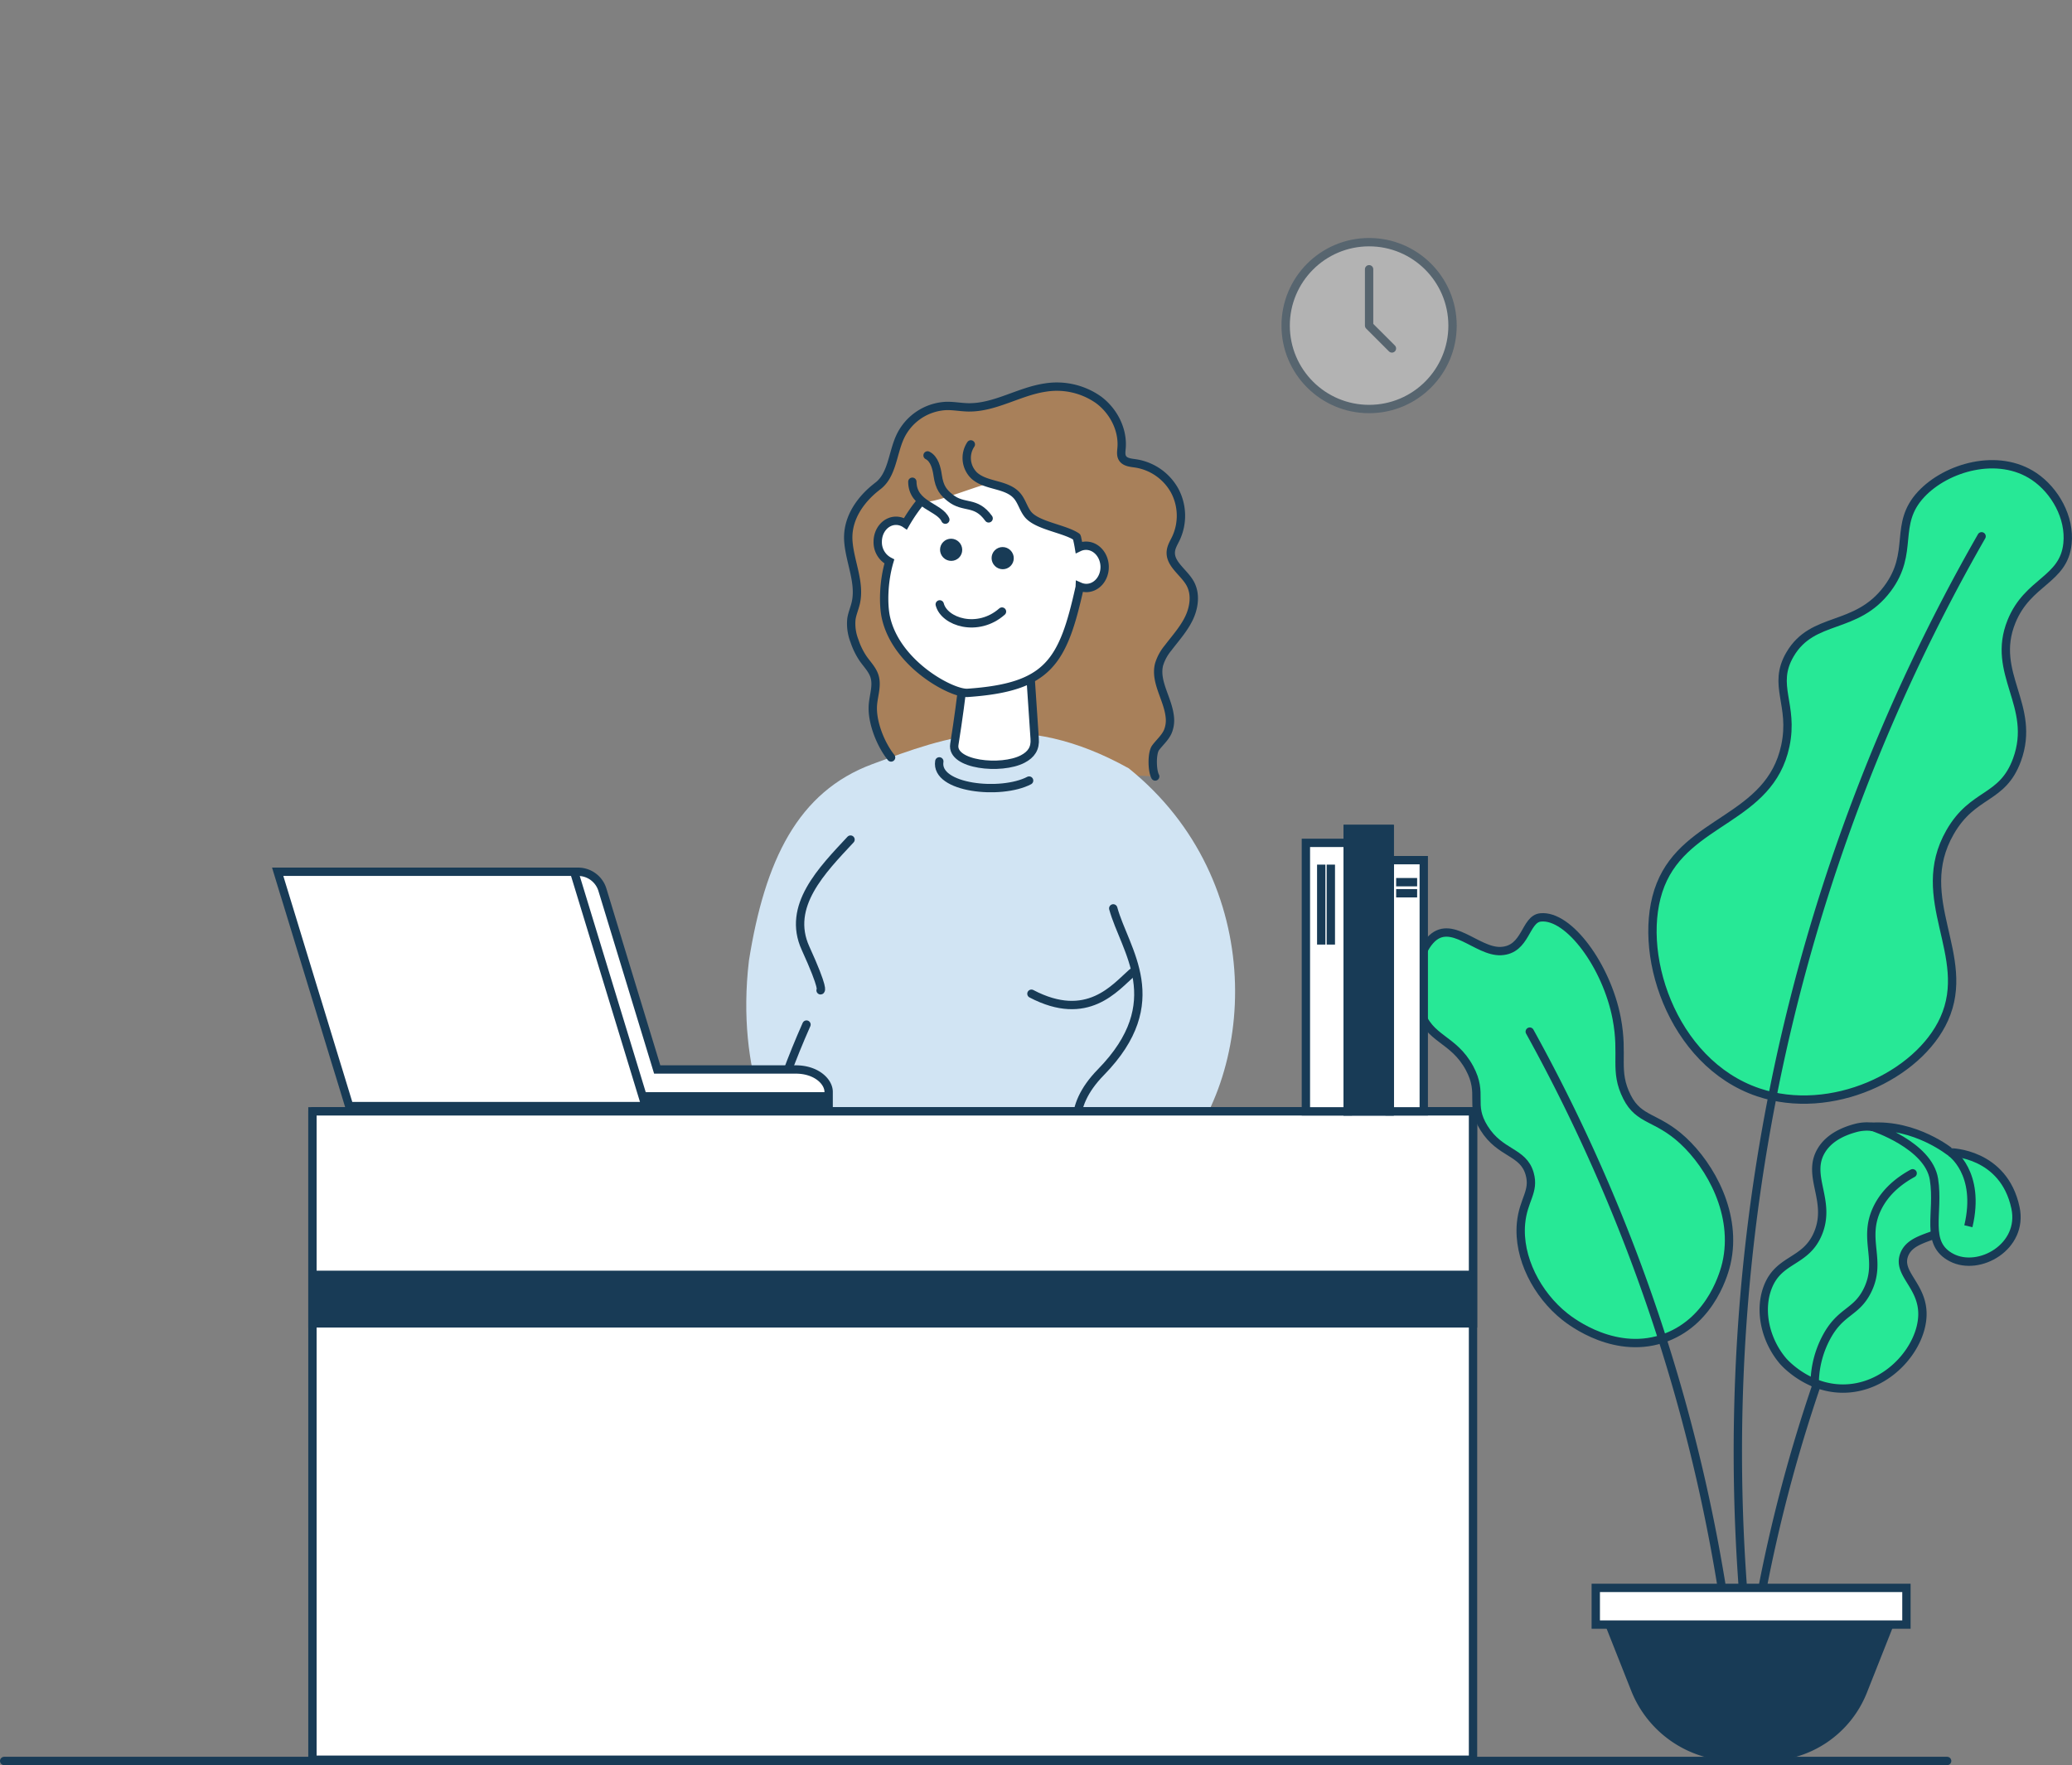 <svg xmlns="http://www.w3.org/2000/svg" width="745.062" height="634.841" viewBox="0 0 745.062 634.841">
  <rect x="0" y="0" width="745.062" height="634.841" fill="#808080" stroke="none"/>
  <g id="Group_6958" data-name="Group 6958" transform="translate(-929.65 -143)">
    <g id="Group_6594" data-name="Group 6594" transform="translate(931.15 282.087)">
      <g id="Group_6603" data-name="Group 6603" transform="translate(0 0)">
        <g id="Group_6601" data-name="Group 6601" transform="translate(266.85 0)">
          <g id="Group_6600" data-name="Group 6600" transform="translate(0)">
            <g id="Group_6599" data-name="Group 6599" transform="translate(0)">
              <path id="Path_7477" data-name="Path 7477" d="M-2733.969,4914.772c-3.8-4.752-7.084-14.838-6.637-20.883.258-3.48,1.622-7.026.571-10.364-.752-2.391-2.621-4.235-4.057-6.291a25.894,25.894,0,0,1-3.144-6.421,16.888,16.888,0,0,1-1.091-7.874c.3-2.011,1.159-3.891,1.6-5.875,1.589-7.229-2.1-14.546-2.69-21.943-.957-12.04,10.206-19.584,10.292-19.794,5.428-3.829,5.513-11.706,8.256-17.757a19.282,19.282,0,0,1,16.652-11.246c2.616-.06,5.219.454,7.838.507,9.611.194,18.252-5.711,27.751-7.118a26.026,26.026,0,0,1,19.116,4.38c5.409,3.993,8.894,10.723,8.325,17.394-.1,1.208-.312,2.521.31,3.571.892,1.506,2.945,1.679,4.674,1.92a19.406,19.406,0,0,1,14.119,9.82,19.214,19.214,0,0,1,.456,17.134c-.728,1.523-1.678,3-1.84,4.69-.44,4.567,4.711,7.5,6.943,11.532,2.121,3.825,1.45,8.655-.443,12.567s-4.867,7.172-7.49,10.634a17.083,17.083,0,0,0-3.249,5.979c-1.551,6.213,3.138,12.262,3.844,18.644a10.6,10.6,0,0,1-.73,5.548c-1,2.186-2.9,3.795-4.339,5.713s-1.305,8.215-.162,10.343" transform="translate(2786.135 -4779.41)" fill="#a8805a"/>
              <path id="Path_7478" data-name="Path 7478" d="M-2755.027,5018.736c-6.975-5.325-21.581-32.549-16.756-73.328,5.739-35.981,17.528-60.7,44.391-70.642s53.485-20.03,92.195,1.522c50.283,40.556,46.363,111.408,14.822,143.414,6.135,33.779,8.7,38.573,8.7,38.573l-160.109.562S-2763.778,5035.767-2755.027,5018.736Z" transform="translate(2772.741 -4739.035)" fill="#d1e4f3"/>
              <path id="Path_7479" data-name="Path 7479" d="M-2734.065,4912.748c-3.8-4.754-6.988-12.814-6.541-18.858.258-3.48,1.622-7.026.571-10.364-.752-2.391-2.621-4.235-4.057-6.291a25.894,25.894,0,0,1-3.144-6.421,16.888,16.888,0,0,1-1.091-7.874c.3-2.011,1.159-3.891,1.6-5.875,1.589-7.229-2.1-14.546-2.69-21.943-.957-12.04,10.206-19.584,10.292-19.794,5.428-3.829,5.513-11.706,8.256-17.757a19.282,19.282,0,0,1,16.652-11.246c2.616-.06,5.219.454,7.838.507,9.611.194,18.252-5.711,27.751-7.118a26.026,26.026,0,0,1,19.116,4.38c5.409,3.993,8.894,10.723,8.325,17.394-.1,1.208-.312,2.521.31,3.571.892,1.506,2.945,1.679,4.674,1.92a19.406,19.406,0,0,1,14.119,9.82,19.214,19.214,0,0,1,.456,17.134c-.728,1.523-1.678,3-1.84,4.69-.44,4.567,4.711,7.5,6.943,11.532,2.121,3.825,1.45,8.655-.443,12.567s-4.867,7.172-7.49,10.634a17.083,17.083,0,0,0-3.249,5.979c-1.551,6.213,3.138,12.262,3.844,18.644a10.6,10.6,0,0,1-.73,5.548c-1,2.186-2.9,3.795-4.339,5.713s-1.305,8.215-.162,10.343" transform="translate(2786.135 -4779.41)" fill="none" stroke="#183b56" stroke-linecap="round" stroke-linejoin="round" stroke-width="3"/>
              <g id="Group_6598" data-name="Group 6598" transform="translate(47.268 27.057)">
                <g id="Group_6597" data-name="Group 6597">
                  <g id="Group_6596" data-name="Group 6596">
                    <path id="Path_7480" data-name="Path 7480" d="M-2696.941,4842.915l2.2,32.758c.282,3.492-1.207,5.724-4.3,7.338-7.693,4.014-25.775,2.153-24.588-5.254,2.945-18.363,4.073-31.947,4.073-31.947Z" transform="translate(2751.174 -4776.167)" fill="#fff" stroke="#183b56" stroke-width="3"/>
                    <g id="Group_6595" data-name="Group 6595">
                      <path id="Path_7481" data-name="Path 7481" d="M-2667.4,4827.857a5.886,5.886,0,0,0-2.555.586c-2.885-17.357-14.843-29.654-27.272-30.573-15.226-1.508-27.593,9.065-35.085,22.087a6.025,6.025,0,0,0-3.4-1.074c-3.668,0-6.615,3.4-6.582,7.6a7.74,7.74,0,0,0,4.178,7.03c-2.193,7.447-2.217,15.621-1.257,20.053,3.665,16.915,23.823,27.6,29.41,27.211,29-2.012,34.287-10.929,40.288-37.989a2.1,2.1,0,0,0,.024-.24,5.916,5.916,0,0,0,2.368.506c3.668,0,6.615-3.4,6.583-7.6S-2663.733,4827.857-2667.4,4827.857Z" transform="translate(2742.295 -4797.727)" fill="#fff" stroke="#183b56" stroke-width="3"/>
                      <ellipse id="Ellipse_122" data-name="Ellipse 122" cx="3.972" cy="4.003" rx="3.972" ry="4.003" transform="matrix(0.706, -0.708, 0.708, 0.706, 20.761, 31.581)" fill="#183b56"/>
                      <ellipse id="Ellipse_123" data-name="Ellipse 123" cx="3.972" cy="4.003" rx="3.972" ry="4.003" transform="matrix(0.706, -0.708, 0.708, 0.706, 39.295, 34.582)" fill="#183b56"/>
                      <path id="Path_7482" data-name="Path 7482" d="M-2727.2,4832.405c1.625,6.341,13.685,10.257,22.387,2.583" transform="translate(2749.499 -4781.18)" fill="none" stroke="#183b56" stroke-linecap="round" stroke-linejoin="round" stroke-width="3"/>
                    </g>
                  </g>
                </g>
              </g>
              <path id="Path_7483" data-name="Path 7483" d="M-2705.811,4794.462c3.04,2.919,6.923,1.889,10.723,3.123a39.572,39.572,0,0,1,9.882,4.9,29.631,29.631,0,0,1,7.378,6.495c2.307,3.13,2.84,6.438,6,9.025,5.173,4.233-2.123,11.512-7.255,7.311-2.817-2.306-11.4-2.646-13.037-5.8-2.134-4.112-8.608-11.958-12-12.61-3.483-.665-24.807,9.074-27.315,6.665C-2736.267,4808.929-2710.634,4789.83-2705.811,4794.462Z" transform="translate(2794.454 -4772.572)" fill="#a8805a"/>
              <path id="Path_7484" data-name="Path 7484" d="M-2719.156,4793.455a8.788,8.788,0,0,0,1.236,11.22c4.277,3.879,11.681,2.905,15.43,7.3,1.666,1.952,2.26,4.628,3.864,6.633,3.294,4.107,13.2,5.14,17.545,8.1" transform="translate(2799.898 -4772.708)" fill="none" stroke="#183b56" stroke-linecap="round" stroke-linejoin="round" stroke-width="3"/>
              <path id="Path_7485" data-name="Path 7485" d="M-2730.163,4796.132c2.5,1.243,3.282,4.679,3.639,7.168.644,4.5,2.1,6.174,4.5,8.1,4.991,4,9.147.883,13.823,7.378" transform="translate(2795.351 -4771.43)" fill="none" stroke="#183b56" stroke-linecap="round" stroke-linejoin="round" stroke-width="3"/>
              <path id="Path_7486" data-name="Path 7486" d="M-2733.868,4802.545c.065,8.462,9.846,9.006,11.863,13.642" transform="translate(2793.584 -4768.372)" fill="none" stroke="#183b56" stroke-linecap="round" stroke-linejoin="round" stroke-width="3"/>
              <path id="Path_7487" data-name="Path 7487" d="M-2693.57,4874.693c-10.1,5.273-33.851,2.829-32.29-6.9" transform="translate(2795.274 -4733.047)" fill="none" stroke="#183b56" stroke-linecap="round" stroke-linejoin="round" stroke-width="3"/>
              <path id="Path_7488" data-name="Path 7488" d="M-2773.452,5025.114H-2614.8s-19.149,92.527-41.541,146.944c-13.665,33.209-21.628,31.541-26.493-6.729-4.057-31.918-14.816-140.016-14.816-140.016s-11.671,109.634-14.583,136.309c-4.817,44.128-17.627,42.156-24.85,15.952-26.088-92.089-58.729-146.092-15.837-242.857" transform="translate(2774.573 -4705.311)" fill="none" stroke="#183b56" stroke-linecap="round" stroke-linejoin="round" stroke-width="3"/>
            </g>
            <path id="Path_7489" data-name="Path 7489" d="M-2743.059,4889.677c-10.263,11.014-23.077,23.923-16.183,39.065s5.416,15.145,5.416,15.145" transform="translate(2780.546 -4726.799)" fill="none" stroke="#183b56" stroke-linecap="round" stroke-linejoin="round" stroke-width="3"/>
            <path id="Path_7490" data-name="Path 7490" d="M-2680.728,4906.426c4.115,15.076,20.363,33.583-4.456,58.94s9.91,47.618,27.616,26.322l5.533-7.5" transform="translate(2812.686 -4718.808)" fill="none" stroke="#183b56" stroke-linecap="round" stroke-linejoin="round" stroke-width="3"/>
            <path id="Path_7491" data-name="Path 7491" d="M-2668.659,4922.075c-6.185,5.414-16.1,18.138-36.219,7.581" transform="translate(2807.415 -4711.341)" fill="none" stroke="#183b56" stroke-linecap="round" stroke-linejoin="round" stroke-width="3"/>
          </g>
          <line id="Line_286" data-name="Line 286" x2="27.41" transform="translate(35.523 492.549)" fill="none" stroke="#183b56" stroke-linecap="round" stroke-linejoin="round" stroke-width="2"/>
          <line id="Line_287" data-name="Line 287" x2="27.41" transform="translate(93.201 492.549)" fill="none" stroke="#183b56" stroke-linecap="round" stroke-linejoin="round" stroke-width="2"/>
        </g>
        <g id="Group_6593" data-name="Group 6593" transform="translate(0 27.888)">
          <g id="Group_6591" data-name="Group 6591" transform="translate(508.014)">
            <path id="Path_7467" data-name="Path 7467" d="M-2159.732,2596.235c-31.4-10.6-44.395-51.412-35.154-74.656,9.351-23.52,39.21-23.38,44.865-49.945,3.192-14.985-4.894-21.681,1.685-32.911,8.21-14.015,23.719-8.576,34.979-23.547,9.983-13.27,2-23.145,12.2-34.057,9.043-9.68,27.666-15.129,40.62-6.375,7.438,5.026,12.947,14.692,11.98,24.116-1.358,13.25-14.231,13.483-20.136,28.018-7.637,18.8,9.079,30.262,1.98,49.744-5.283,14.5-15.789,11.577-24.087,26.079-13.78,24.083,8.237,44.281-2.117,67.178C-2102.129,2590.257-2133.5,2605.086-2159.732,2596.235Z" transform="translate(2282.487 -2370.344)" fill="#27e896" stroke="#183b56" stroke-linecap="round" stroke-width="3"/>
            <path id="Path_7468" data-name="Path 7468" d="M-2181.327,2662.289c-17.916,6.887-34.135-5.562-36.513-7.451-9.956-7.912-16.9-21.181-15.764-33.532.788-8.555,4.967-11.36,3.1-17.883-2.321-8.1-10.541-7.011-16.393-16.394-5.442-8.724-.1-12.045-5.224-21.571-5.811-10.793-14.675-10.244-17.84-20.812-.717-2.395-3.288-17.372,3.689-25.14,7.4-8.242,16.777,4.272,25.453,3.859,9.177-.437,8.583-11.543,14.271-12.109,10.193-1.013,23.778,17.617,27.341,36.281,2.61,13.671-1.072,18.808,3.726,28.316,4.342,8.607,10.691,6.924,20.119,15.647,9.9,9.159,19.681,26.539,15.612,44.213C-2160.313,2638.138-2164.71,2655.9-2181.327,2662.289Z" transform="translate(2271.021 -2348.282)" fill="#27e896" stroke="#183b56" stroke-linecap="round" stroke-width="3"/>
            <path id="Path_7469" data-name="Path 7469" d="M-2165.8,2806.948a663.436,663.436,0,0,1,9.094-223.077,663.073,663.073,0,0,1,73.094-191.122" transform="translate(2286.646 -2366.836)" fill="none" stroke="#183b56" stroke-linecap="round" stroke-linejoin="round" stroke-width="3"/>
            <path id="Path_7470" data-name="Path 7470" d="M-2115,2597.919a548.63,548.63,0,0,0-31.619,77.52,548.651,548.651,0,0,0-21.419,94.858" transform="translate(2287.148 -2334.704)" fill="none" stroke="#183b56" stroke-linecap="round" stroke-linejoin="round" stroke-width="3"/>
            <path id="Path_7471" data-name="Path 7471" d="M-2235.947,2546.77a616.556,616.556,0,0,1,45.9,105.059,616.747,616.747,0,0,1,27.539,127.5" transform="translate(2276.514 -2342.713)" fill="none" stroke="#183b56" stroke-linecap="round" stroke-linejoin="round" stroke-width="3"/>
            <path id="Path_7472" data-name="Path 7472" d="M-2154.348,2780.667h-11.446a39.957,39.957,0,0,1-37.151-25.245l-10.784-27.228h106.587l-11.053,27.907A38.886,38.886,0,0,1-2154.348,2780.667Z" transform="translate(2279.993 -2314.301)" fill="#183b56"/>
            <rect id="Rectangle_618" data-name="Rectangle 618" width="111.709" height="13.197" transform="translate(64.304 404.121)" fill="#fff" stroke="#183b56" stroke-width="3"/>
            <path id="Path_7473" data-name="Path 7473" d="M-2132.105,2670.4c-14.269,1.432-23.716-9.248-24.148-9.758-6.242-7.321-8.711-17.844-5.616-26.27,3.959-10.8,13.714-8.966,18.173-19.625,4.933-11.793-4.256-20.59,1.146-29.74,2.689-4.566,7.666-6.943,12.477-8.223a15.671,15.671,0,0,1,10.077.724l31.806,13.3c1.009,4.774,1.405,10.98-1.789,16.186-4.075,6.628-11.572,7.713-16.962,10.126-2.637,1.173-4.767,2.672-5.758,5.279-2.613,6.895,6.767,11.062,6.554,21.666C-2106.38,2655.309-2117.3,2668.921-2132.105,2670.4Z" transform="translate(2287.906 -2338.094)" fill="#27e896" stroke="#183b56" stroke-linecap="round" stroke-width="3"/>
            <path id="Path_7474" data-name="Path 7474" d="M-2147.364,2666.42a35.741,35.741,0,0,1,4.2-16.594c5.116-9.587,10.643-8.691,14.689-16.718,5.488-10.889-1.758-18.346,3.526-29.535,3.112-6.586,8.693-10.5,12.805-12.753" transform="translate(2290.386 -2335.816)" fill="none" stroke="#183b56" stroke-linecap="round" stroke-linejoin="round" stroke-width="3"/>
            <path id="Path_7475" data-name="Path 7475" d="M-2129.986,2576.393h.729c.042.013,20.115,6.557,22.06,18.847s-3.546,23.054,6.362,28.192,25.927-3.927,22.953-17.915c-4.208-19.8-23.284-19.952-23.284-19.952S-2113.829,2575.186-2129.986,2576.393Z" transform="translate(2293.108 -2338.09)" fill="#27e896" stroke="#183b56" stroke-linecap="round" stroke-width="3"/>
            <path id="Path_7476" data-name="Path 7476" d="M-2105.068,2584.311s10.908,7.271,6.344,26.574" transform="translate(2297.01 -2336.835)" fill="none" stroke="#183b56" stroke-width="3"/>
          </g>
          <line id="Line_283" data-name="Line 283" x2="698.662" transform="translate(0 466.366)" fill="none" stroke="#183b56" stroke-linecap="round" stroke-linejoin="round" stroke-width="3"/>
          <g id="Group_6592" data-name="Group 6592" transform="translate(98.352 146.565)">
            <rect id="Rectangle_619" data-name="Rectangle 619" width="417.325" height="233.181" transform="translate(12.498 86.166)" fill="#fff" stroke="#183b56" stroke-linecap="round" stroke-linejoin="round" stroke-width="3"/>
            <rect id="Rectangle_620" data-name="Rectangle 620" width="417.325" height="76.255" transform="translate(12.498 86.166)" fill="#fff" stroke="#183b56" stroke-width="3"/>
            <rect id="Rectangle_621" data-name="Rectangle 621" width="417.325" height="18.955" transform="translate(12.498 143.465)" fill="#183b56"/>
            <g id="Group_6602" data-name="Group 6602" transform="translate(0 0)">
              <path id="Path_7492" data-name="Path 7492" d="M10071.748-2651.21c0-3.676-4.412-8.048-11.83-8.048h-49.82l-19.7-64.635a9.131,9.131,0,0,0-8.736-6.469h-99.828l25.715,84.282h164.2Z" transform="translate(-9873.632 2730.361)" fill="#fff" stroke="#183b56" stroke-width="3"/>
              <path id="Path_7493" data-name="Path 7493" d="M9874.986-2730.361h106.592l25.713,84.282H9900.7Z" transform="translate(-9874.986 2730.361)" fill="#fff" stroke="#183b56" stroke-width="3"/>
              <rect id="Rectangle_622" data-name="Rectangle 622" width="66.977" height="5.018" transform="translate(131.143 79.265)" fill="#183b56"/>
            </g>
            <g id="Group_6648" data-name="Group 6648" transform="translate(369.728 -15.387)">
              <g id="Group_6644" data-name="Group 6644" transform="translate(0 4.989)">
                <g id="Group_6642" data-name="Group 6642" transform="translate(30.119 6.215)">
                  <rect id="Rectangle_660" data-name="Rectangle 660" width="90.348" height="12.268" transform="translate(0 90.348) rotate(-90)" fill="#fff" stroke="#183b56" stroke-width="3"/>
                  <line id="Line_315" data-name="Line 315" x1="7.55" transform="translate(2.335 7.923)" fill="none" stroke="#183b56" stroke-width="3"/>
                  <line id="Line_316" data-name="Line 316" x1="7.55" transform="translate(2.335 11.906)" fill="none" stroke="#183b56" stroke-width="3"/>
                </g>
                <g id="Group_6643" data-name="Group 6643" transform="translate(0 0)">
                  <rect id="Rectangle_661" data-name="Rectangle 661" width="96.563" height="15.088" transform="translate(0 96.563) rotate(-90)" fill="#fff" stroke="#183b56" stroke-width="3"/>
                  <line id="Line_317" data-name="Line 317" y2="28.755" transform="translate(8.97 7.824)" fill="none" stroke="#183b56" stroke-width="3"/>
                  <line id="Line_318" data-name="Line 318" y2="28.755" transform="translate(5.518 7.824)" fill="none" stroke="#183b56" stroke-width="3"/>
                </g>
              </g>
              <g id="Group_6647" data-name="Group 6647" transform="translate(15.028)">
                <g id="Group_6645" data-name="Group 6645">
                  <rect id="Rectangle_662" data-name="Rectangle 662" width="15.088" height="101.553" fill="#fff" stroke="#183b56" stroke-width="3"/>
                </g>
                <g id="Group_6646" data-name="Group 6646">
                  <rect id="Rectangle_663" data-name="Rectangle 663" width="15.088" height="101.553" fill="#183b56" stroke="#183b56" stroke-width="3"/>
                </g>
              </g>
            </g>
          </g>
        </g>
      </g>
    </g>
    <g id="Group_6954" data-name="Group 6954" transform="translate(1114.002 1913.148)" opacity="0.4">
      <circle id="Ellipse_128" data-name="Ellipse 128" cx="30.003" cy="30.003" r="30.003" transform="translate(277.915 -1683.01) rotate(-0.072)" fill="#fff" stroke="#183b56" stroke-linecap="round" stroke-linejoin="round" stroke-width="3"/>
      <path id="Path_7633" data-name="Path 7633" d="M76.741,51.4l-8.21-8.21V22.923" transform="translate(239.425 -1696.23)" fill="#fff" stroke="#183b56" stroke-linecap="round" stroke-linejoin="round" stroke-width="3"/>
    </g>
  </g>
</svg>